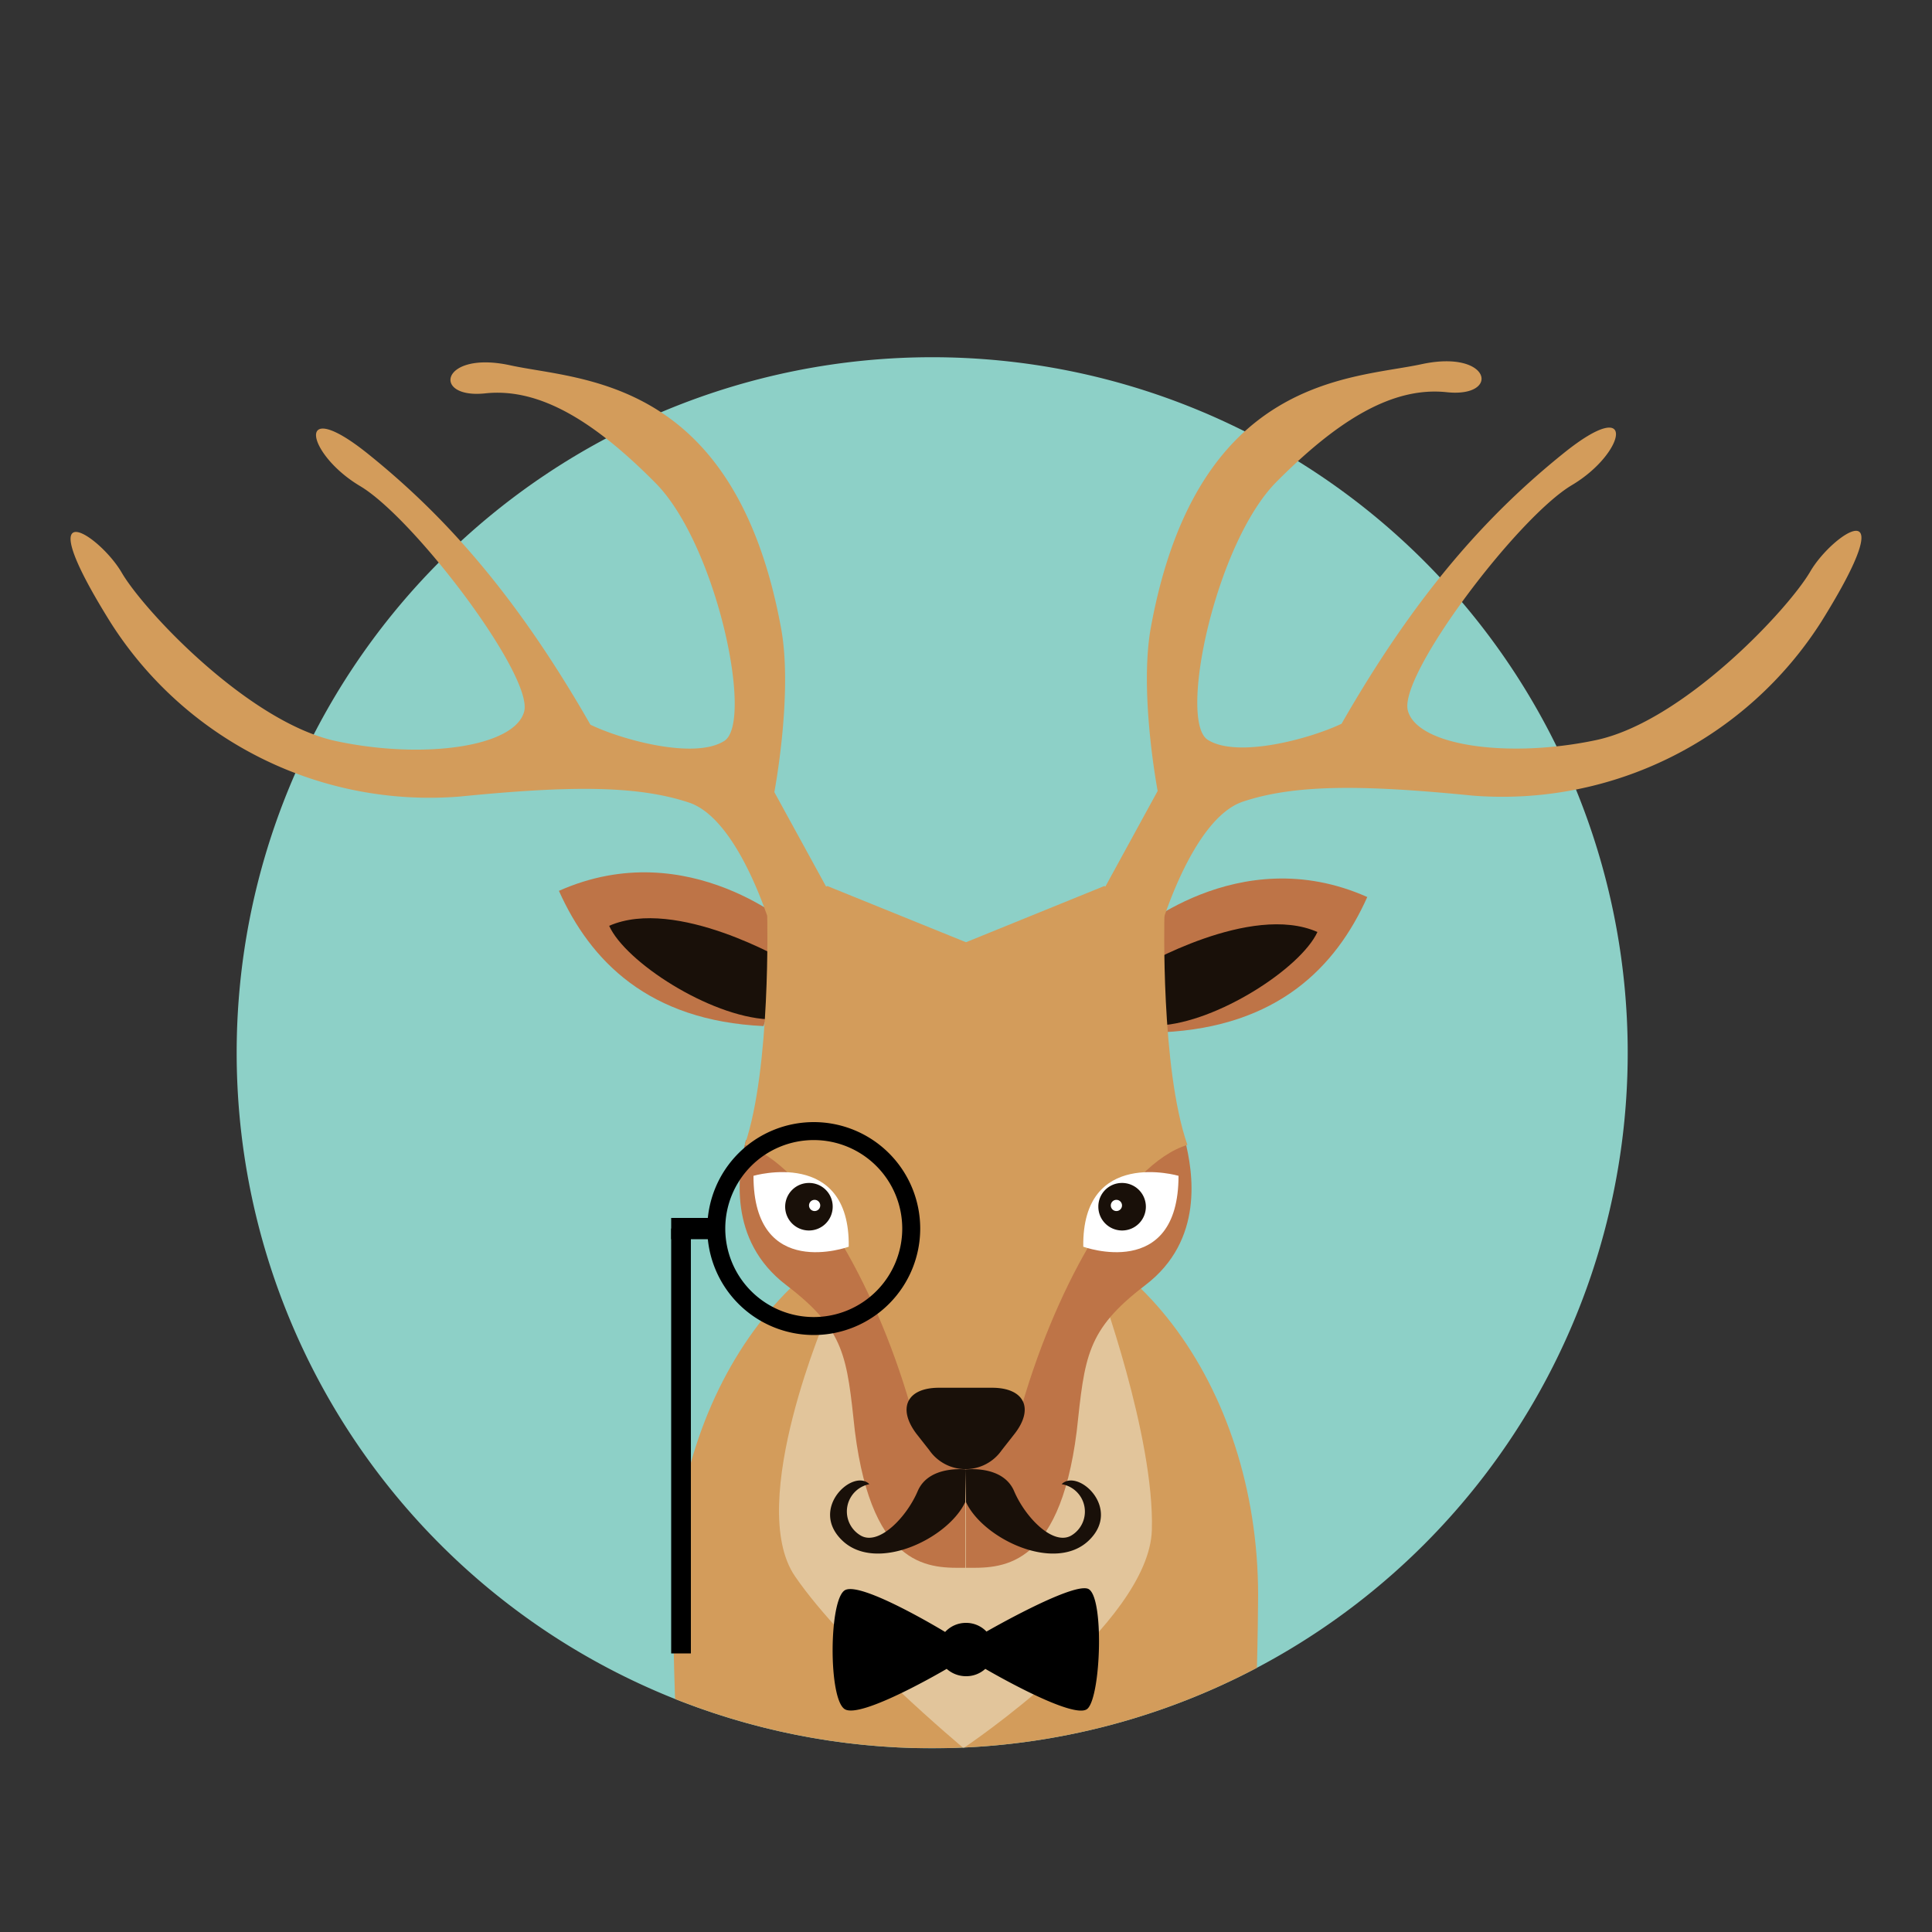 <svg xmlns="http://www.w3.org/2000/svg" xmlns:xlink="http://www.w3.org/1999/xlink" viewBox="0 0 100 100"><rect x="0" y="0" width="100" height="100" fill="#333333" stroke="none"/><defs><style>.cls-1{fill:none;}.cls-2{fill:#8dd0c7;}.cls-3{clip-path:url(#clip-path);}.cls-4{fill:#d39c5b;}.cls-5{fill:#e2c59b;}.cls-6{fill:#be7447;}.cls-7{fill:#191009;}.cls-8{fill:#fff;}</style><clipPath id="clip-path"><path class="cls-1" d="M84.25,54.49a36,36,0,1,0-36,36A36,36,0,0,0,84.25,54.49Z"/></clipPath></defs><title>Artboard 1 copy 2avatar</title><g id="Objects"><path class="cls-2" d="M84.25,54.49a36,36,0,1,0-36,36A36,36,0,0,0,84.25,54.49Z"/><g class="cls-3"><path class="cls-4" d="M64.86,90.48c.17-1.2.26-6.65.26-7.91,0-10.95-6.78-19.83-15.15-19.83S34.83,71.62,34.83,82.57c0,1.26.09,6.71.27,7.91Z"/><path class="cls-5" d="M42.87,67.9s-4.31,9.91-1.72,13.69,8.72,8.89,8.72,8.89,9.61-6.41,9.75-11.29-2.76-12.75-2.76-12.75"/><path class="cls-6" d="M40.7,66.52c3.06,2.33,3.13,3.71,3.55,7.57.92,7.28,4,7.06,5.72,7.06V67.39S42.3,61.27,38.61,59C38.2,60.65,37.64,64.19,40.7,66.52Z"/><path class="cls-6" d="M61.33,59C57.65,61.27,50,67.39,50,67.39V81.15c1.7,0,4.81.22,5.73-7.06.42-3.86.49-5.24,3.55-7.57S61.75,60.65,61.33,59Z"/><path class="cls-6" d="M58.52,48.43s5.52-5,12.25-2c-1.63,3.64-4.65,6.71-10.58,7"/><path class="cls-7" d="M59,50.08s5.73-3.37,9.19-1.84C67.33,50.11,63,52.92,60,53.08"/><path class="cls-6" d="M41.18,48.11s-5.51-5-12.25-2c1.63,3.64,4.65,6.72,10.59,7"/><path class="cls-7" d="M40.72,49.77S35,46.4,31.53,47.92c.84,1.87,5.17,4.68,8.22,4.84"/><path class="cls-4" d="M60.27,47.41l-3.11-1.55L50,48.77l-7.18-2.91-3.11,1.55s.2,7.87-1.16,11.85c3.2,1,6.7,7.09,8.54,13.4h5.83c1.84-6.31,5.34-12.43,8.54-13.4C60.07,55.28,60.27,47.41,60.27,47.41Z"/><path class="cls-7" d="M51.35,71.83c1.67,0,2.19,1.07,1.16,2.39l-.66.84a2.28,2.28,0,0,1-3.75,0l-.66-.84c-1-1.32-.51-2.39,1.16-2.39Z"/><path class="cls-8" d="M61,60.86s-5-1.46-4.93,3.67c0,0,4.93,1.8,4.93-3.67"/><path class="cls-7" d="M56.85,62.46a1.23,1.23,0,1,0,1.22-1.23A1.22,1.22,0,0,0,56.85,62.46Z"/><path class="cls-8" d="M57.5,62.34a.29.29,0,1,0,.57,0,.29.29,0,0,0-.57,0Z"/><path class="cls-8" d="M39,60.86s5-1.46,4.93,3.67c0,0-4.93,1.8-4.93-3.67"/><path class="cls-7" d="M43.1,62.46a1.23,1.23,0,1,1-1.22-1.23A1.22,1.22,0,0,1,43.1,62.46Z"/><path class="cls-8" d="M42.45,62.34a.29.29,0,1,1-.57,0,.29.29,0,0,1,.57,0Z"/><path d="M56.3,82.23c-.88-.29-5.24,2.22-5.24,2.22A1.45,1.45,0,0,0,50,84a1.46,1.46,0,0,0-1.08.47s-4.36-2.65-5.19-2.16-.86,5.65,0,6.16S49,86.38,49,86.38a1.5,1.5,0,0,0,1,.38,1.46,1.46,0,0,0,1-.38s4.57,2.68,5.28,2.07S57.17,82.52,56.3,82.23Z"/><path class="cls-7" d="M50,76.06s-1.92-.24-2.5,1.12-2,2.82-2.93,2.31A1.44,1.44,0,0,1,45,76.82c-.84-.84-3.15,1.27-1.39,2.93s5.45-.1,6.35-2Z"/><path class="cls-7" d="M50,76.06s1.91-.24,2.49,1.12,2,2.82,2.94,2.31a1.44,1.44,0,0,0-.48-2.67c.84-.84,3.15,1.27,1.39,2.93s-5.45-.1-6.34-2Z"/><path d="M42.11,58.08a5.51,5.51,0,1,0,5.52,5.51A5.51,5.51,0,0,0,42.11,58.08Zm0,10.09a4.58,4.58,0,1,1,4.59-4.58A4.58,4.58,0,0,1,42.11,68.17Z"/><rect x="34.74" y="63.04" width="2.7" height="1.1"/><rect x="34.74" y="63.59" width="1.02" height="21.99"/></g><path class="cls-4" d="M60,48.26s1.66-5.88,4.34-6.77,6.15-.88,11.87-.31a19.57,19.57,0,0,0,18.06-9c4.42-7.09.59-4.59-.57-2.6S87.1,37.36,82.6,38.31s-9.24.31-9.73-1.53,5.68-10,8.49-11.67,3.42-4.75-.43-1.65-7.57,7.15-11.49,14c-1.61.77-5.39,1.81-6.93.83s.4-10.17,3.56-13.35,6-4.94,8.81-4.64,2.31-2.23-1.3-1.45-11.6.59-14,13.56c-.64,3.39.34,8.53.34,8.53L57,46.28Z"/><path class="cls-4" d="M40,48.3s-1.66-5.87-4.34-6.76-6.15-.88-11.87-.31a19.56,19.56,0,0,1-18.06-9c-4.42-7.08-.59-4.58.57-2.59S12.9,37.4,17.4,38.36s9.24.31,9.73-1.53-5.68-10-8.49-11.67-3.42-4.75.43-1.65,7.57,7.15,11.49,14c1.61.78,5.39,1.82,6.93.84S37.09,28.19,33.93,25s-6-4.94-8.81-4.64-2.31-2.24,1.3-1.45,11.6.59,14,13.56c.64,3.38-.34,8.53-.34,8.53L43,46.33Z"/></g></svg>